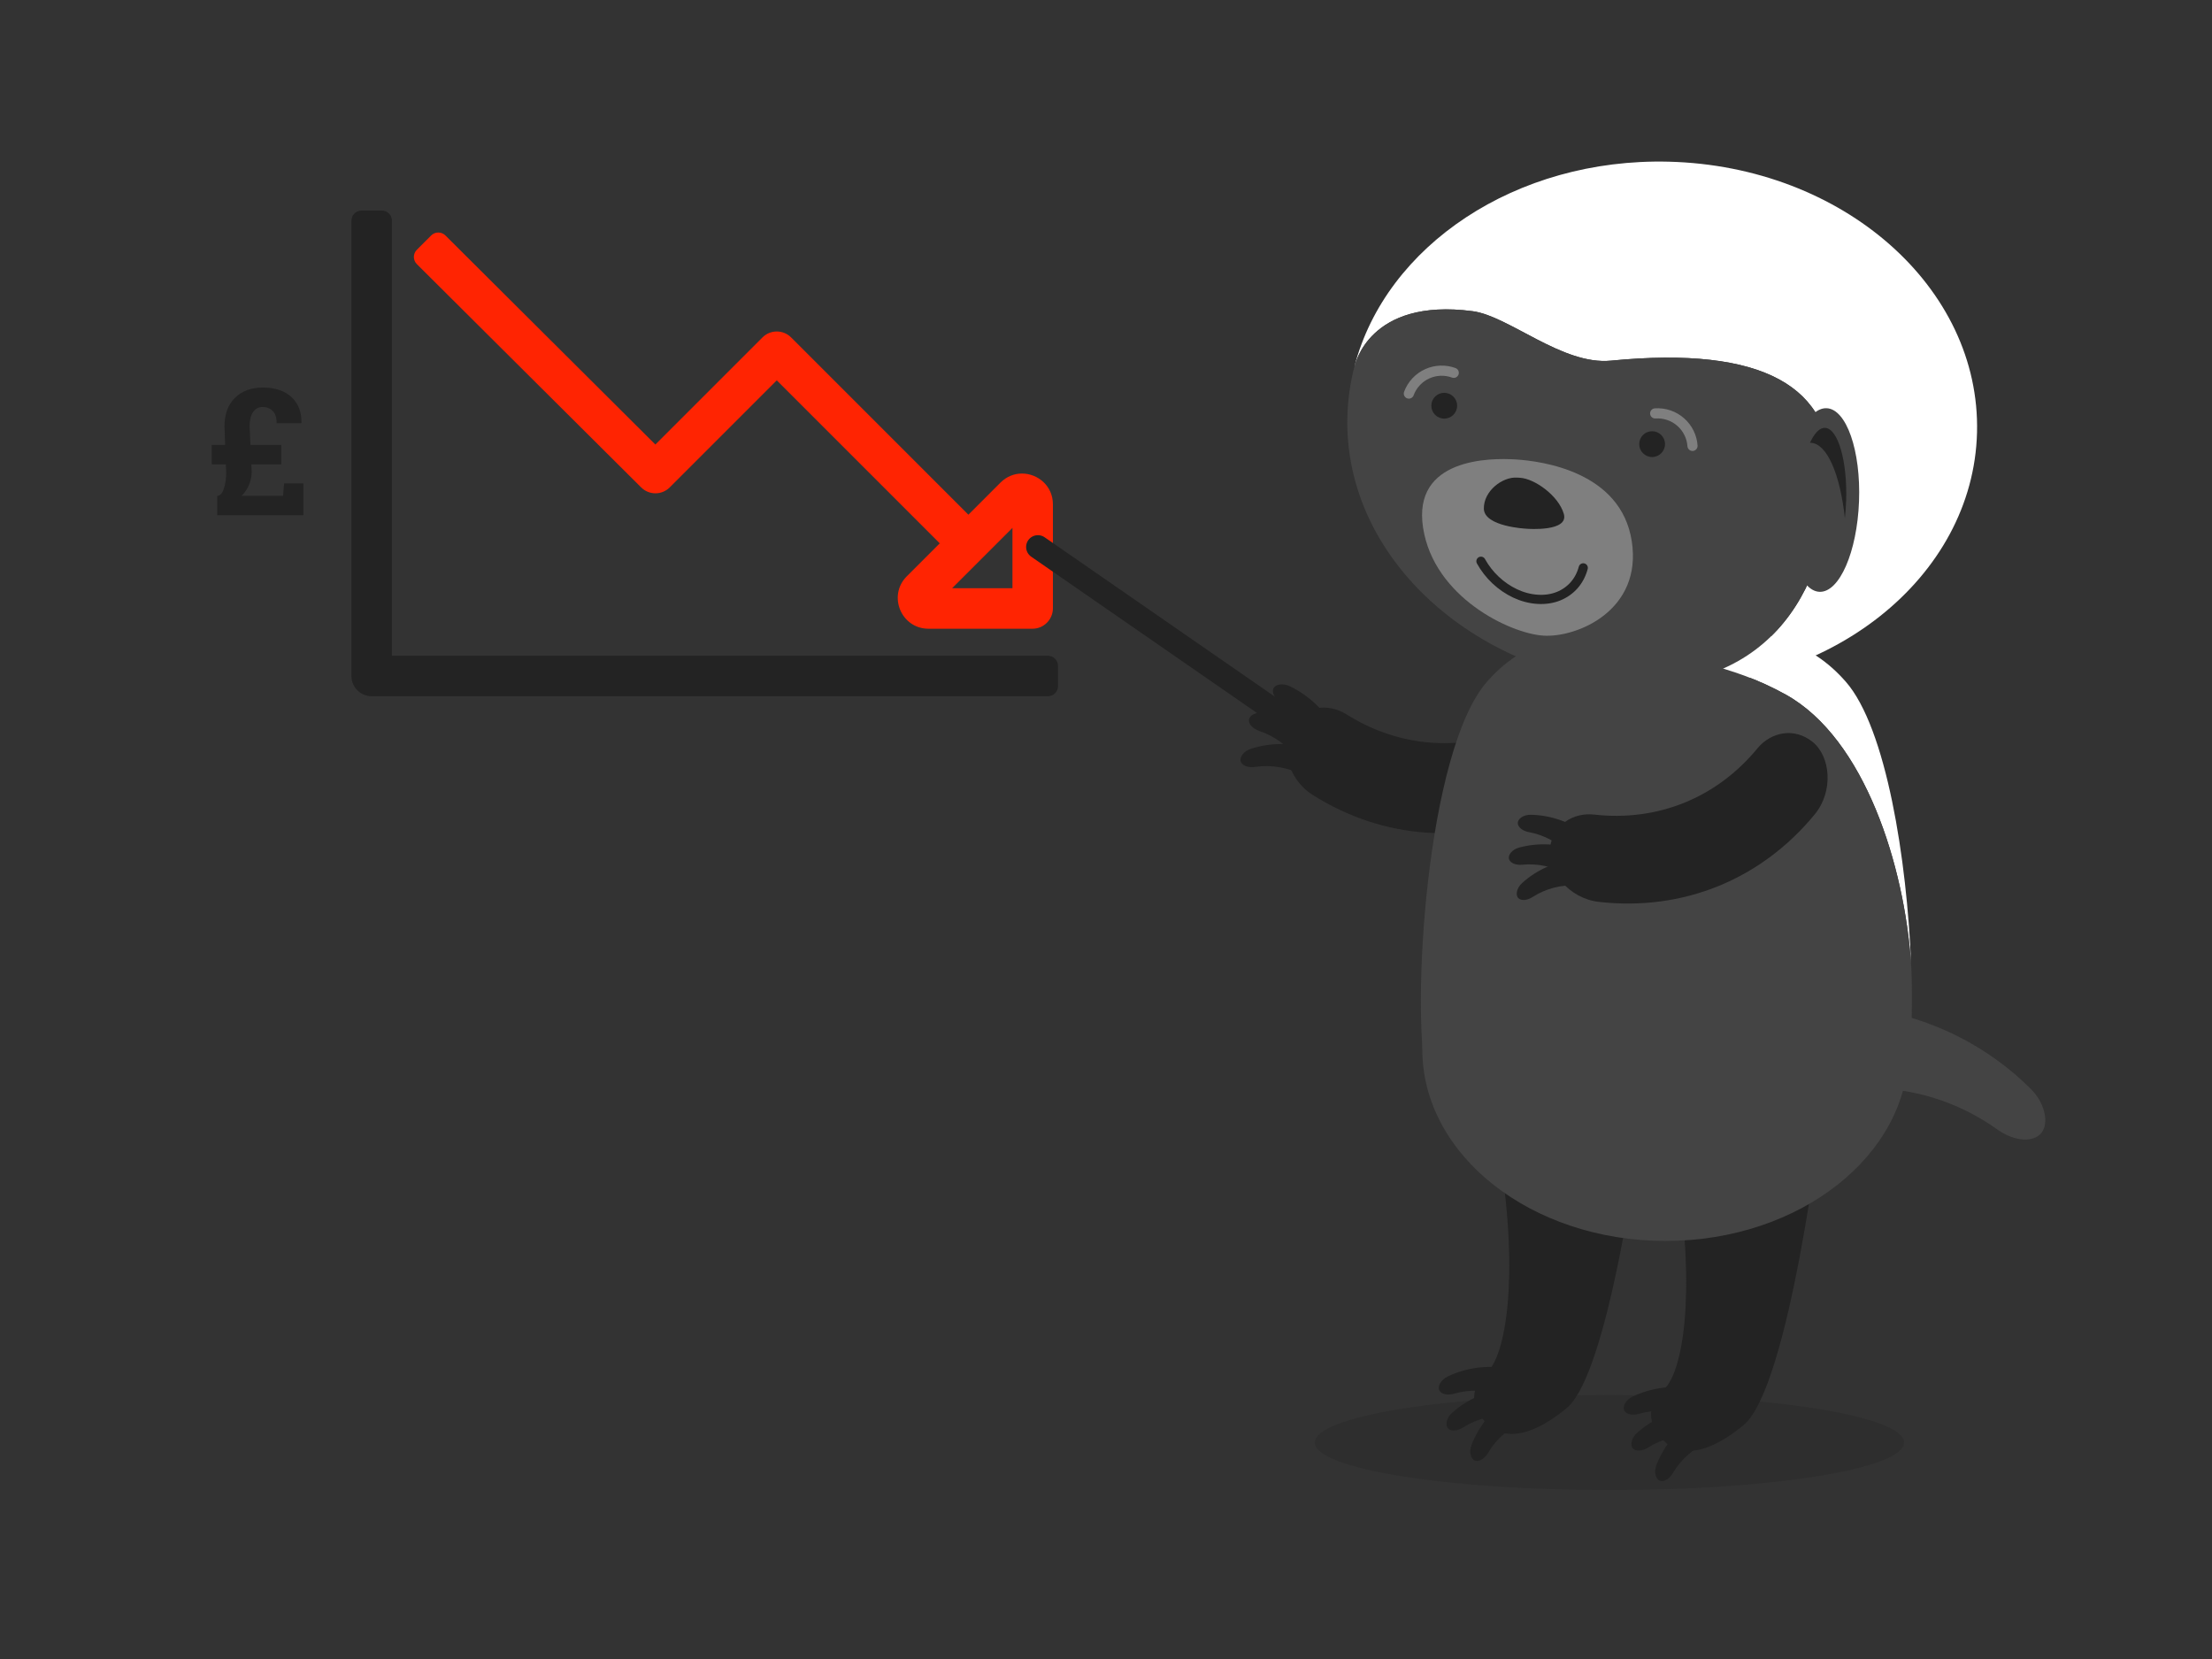 <?xml version="1.0" encoding="utf-8"?>
<!-- Generator: Adobe Illustrator 16.0.4, SVG Export Plug-In . SVG Version: 6.00 Build 0)  -->
<!DOCTYPE svg PUBLIC "-//W3C//DTD SVG 1.1//EN" "http://www.w3.org/Graphics/SVG/1.1/DTD/svg11.dtd">
<svg version="1.1" id="Layer_1" xmlns="http://www.w3.org/2000/svg" xmlns:xlink="http://www.w3.org/1999/xlink" x="0px" y="0px"
	 width="300px" height="225px" viewBox="37.5 75 300 225" enable-background="new 37.5 75 300 225" xml:space="preserve">
<rect x="37.5" y="75" width="300" height="225" fill="#333333" stroke="none"/>
<g>
	<path fill="#232323" d="M71.588,137.979l0.047,0.996c0,0.61-0.117,1.195-0.351,1.758s-0.57,1.066-1.008,1.512h5.613l0.141-1.687
		h2.614v4.312H66.959v-2.625h0.117c0.367-0.094,0.642-0.463,0.826-1.107c0.185-0.644,0.275-1.314,0.275-2.009l-0.047-1.149h-1.91
		v-2.637h1.817l-0.094-2.508c0-1.641,0.47-2.93,1.412-3.867c0.941-0.938,2.201-1.406,3.779-1.406c1.68,0,2.982,0.436,3.908,1.306
		c0.925,0.871,1.373,2.021,1.341,3.451l-0.023,0.07h-3.34c0-0.75-0.18-1.302-0.54-1.658c-0.359-0.355-0.812-0.534-1.359-0.534
		c-0.555,0-0.989,0.23-1.301,0.691c-0.313,0.461-0.469,1.11-0.469,1.946l0.117,2.508h4.172v2.637H71.588z"/>
</g>
<path fill="#232323" d="M179.621,163.937H90.654v-59.009c0-0.758-0.615-1.373-1.373-1.373h-2.745c-0.759,0-1.372,0.615-1.372,1.373
	v61.754c0,1.516,1.229,2.744,2.745,2.744h91.711c0.757,0,1.372-0.614,1.372-1.372v-2.745
	C180.993,164.55,180.378,163.937,179.621,163.937z"/>
<path fill="#FF2402" d="M124.462,141.109c1.074,1.064,2.804,1.06,3.871-0.008l14.518-14.517l22.104,22.104l-4.471,4.47
	c-2.624,2.625-0.765,7.113,2.945,7.113h14.095c1.534,0,2.776-1.244,2.776-2.778v-14.094c0-2.511-2.055-4.175-4.195-4.175
	c-1.024,0-2.066,0.38-2.916,1.228l-4.353,4.354l-24.044-24.044c-1.072-1.072-2.811-1.072-3.882,0l-14.527,14.527l-28.47-28.352
	c-0.535-0.535-1.405-0.535-1.94,0l-1.941,1.94c-0.535,0.535-0.535,1.406,0,1.941L124.462,141.109L124.462,141.109z M174.814,146.592
	v8.187h-8.187L174.814,146.592z"/>
<ellipse opacity="0.3" fill="#232323" enable-background="new    " cx="255.782" cy="270.639" rx="39.955" ry="6.449"/>
<path fill="#232323" d="M284.724,224.924c-0.163,1.306-4.484,38.196-10.768,43.368c-6.283,5.168-9.584,3.429-10.859,2.057
	c-1.338-1.444-3.025-4.028,0.103-6.948c2.518-2.349,4.284-12.74,1.775-28.961L284.724,224.924z"/>
<path fill="#232323" d="M260.729,222.622c-0.167,1.305-4.486,38.196-10.769,43.368c-6.286,5.171-9.586,3.43-10.861,2.055
	c-1.338-1.44-3.026-4.026,0.104-6.943c2.516-2.35,4.284-12.74,1.773-28.963L260.729,222.622z"/>
<path fill="#232323" d="M243.954,173.404c2.632-1.196,5.742-0.411,7.104,2.45c1.363,2.838-0.324,7.293-3.986,8.987
	c-10.416,4.827-21.853,4.089-31.557-2.042c-3.416-2.151-4.518-6.786-2.802-9.424c1.719-2.66,4.911-3.042,7.365-1.515
	C227.42,176.493,236.073,177.057,243.954,173.404z"/>
<path fill="#FFFFFF" d="M279.695,169.202c-7.263-4.029-16.466-6.194-33.458-6.858c4.052-1.713,9.413-2.511,17.259-2.511h0.012
	c13.429,0,19.64,2.29,24.315,7.613c5.519,6.284,8.307,24.252,8.865,38.237C295.793,192.552,290.465,175.188,279.695,169.202z"/>
<path fill="#444444" d="M296.688,205.683c0.13,1.933,0.16,3.765,0.105,5.461C296.796,209.424,296.762,207.592,296.688,205.683z"/>
<path fill="#444444" d="M308.438,228.219c1.916,1.362,4.396,1.834,5.703,0.667c1.301-1.152,0.907-4.095-1.225-6.213
	c-5.77-5.751-13.346-9.621-21.689-10.865c-3.108-0.451-5.361,2.171-4.983,5.344c0.374,3.188,2.316,5.469,4.449,5.444
	C296.793,222.499,303.059,224.362,308.438,228.219z"/>
<g>
	<path fill="#FFFFFF" d="M285.837,139.592c0.258-12.132-9.127-17.71-29.857-15.679c-6.58,0.643-13.817-6.054-18.749-6.708
		c-14.183-1.879-15.996,7.456-15.996,7.456l-0.028,0.006c4.246-16.316,21.86-28.266,42.637-27.738
		c23.581,0.604,42.29,17.053,41.787,36.739c-0.501,19.692-20.022,35.166-43.603,34.565c-2.055-0.053-4.07-0.233-6.043-0.519
		l-0.002-0.022C276.716,169.664,285.493,155.695,285.837,139.592z"/>
	<path fill="#444444" d="M220.236,131.496c0.059-2.344,0.396-4.625,0.968-6.827l0.027-0.006c0,0,1.816-9.335,15.998-7.456
		c4.93,0.653,12.167,7.35,18.748,6.707c20.729-2.029,30.114,3.547,29.858,15.68c-0.348,16.103-9.121,30.072-29.853,28.101
		l0.001,0.023C235.333,164.734,219.778,149.468,220.236,131.496z"/>
	<path fill="#7F7F7F" d="M246.817,161.208c4.519,0.292,13.449-3.383,11.989-12.812c-1.456-9.425-12.158-10.856-15.72-11.083
		c-3.565-0.229-14.045-0.163-12.583,9.26C231.961,156,242.297,160.916,246.817,161.208z"/>
	<path fill="#232323" d="M243.254,139.773c-1.964-0.127-4.544,1.787-4.508,4.219c0.039,2.431,5.706,2.71,5.706,2.71l0.164,0.011
		c0,0,5.695,0.453,4.974-2.021c-0.719-2.475-3.949-4.763-5.912-4.891L243.254,139.773z"/>
	<path fill="none" stroke="#232323" stroke-width="1.247" stroke-linecap="round" stroke-miterlimit="10" d="M238.352,151.117
		c0.523,0.951,1.204,1.819,1.992,2.56c0.793,0.745,1.688,1.358,2.648,1.809c0.965,0.452,1.986,0.73,3.027,0.795
		c1.038,0.069,1.995-0.083,2.833-0.415c0.841-0.337,1.565-0.848,2.141-1.502c0.573-0.653,0.993-1.452,1.233-2.35"/>
	<circle fill="#232323" cx="261.566" cy="135.234" r="1.75"/>
	<circle fill="#232323" cx="233.372" cy="130.025" r="1.75"/>
	<path fill="#444444" d="M279.868,142.623c-0.265,6.877,1.706,12.538,4.405,12.642c2.694,0.099,5.091-5.39,5.355-12.263
		c0.263-6.879-1.712-12.536-4.399-12.638C282.532,130.257,280.134,135.75,279.868,142.623z"/>
	<path fill="#232323" d="M283.081,135.052c2.222,0.1,3.987,4.299,4.628,10.221c0.084-0.745,0.144-1.518,0.173-2.322
		c0.18-5.401-1.104-9.844-2.859-9.923c-0.747-0.035-1.459,0.733-2.047,2.035C283.012,135.063,283.047,135.05,283.081,135.052z"/>
	<path fill="none" stroke="#7F7F7F" stroke-width="1.377" stroke-linecap="round" stroke-miterlimit="10" d="M267.044,135.471
		c-0.043-0.616-0.206-1.211-0.474-1.755c-0.266-0.546-0.637-1.037-1.1-1.45c-0.455-0.41-1.002-0.738-1.623-0.951
		c-0.618-0.213-1.256-0.289-1.867-0.247"/>
	<path fill="none" stroke="#7F7F7F" stroke-width="1.377" stroke-linecap="round" stroke-miterlimit="10" d="M234.664,125.562
		c-0.577-0.211-1.191-0.308-1.796-0.288c-0.607,0.02-1.211,0.156-1.773,0.408c-0.562,0.247-1.083,0.612-1.532,1.09
		c-0.45,0.479-0.778,1.025-0.989,1.605"/>
</g>
<path fill="#444444" d="M239.181,167.447c1.704-1.941,3.622-3.478,6.016-4.65c0.333-0.16,0.688-0.305,1.041-0.454
	c2.737,0.109,5.25,0.259,7.61,0.445c5.783,0.205,10.316,0.852,13.994,2.005c4.74,1.1,8.51,2.553,11.854,4.414
	c10.77,5.983,16.101,23.346,16.99,36.479c0.075,1.91,0.111,3.742,0.106,5.461c-0.016,4.442-0.296,8.129-0.828,10.359
	c-0.577,2.414-2.884,4.471-6.51,6.098c-5.779,2.587-14.933,4.066-25.948,4.066h-0.013c-1.029,0-2.045-0.016-3.045-0.042
	c-0.308-0.009-0.609-0.024-0.916-0.031c-0.691-0.027-1.376-0.05-2.049-0.089c-0.337-0.017-0.669-0.039-1-0.058
	c-0.652-0.041-1.297-0.089-1.932-0.14c-0.296-0.027-0.601-0.047-0.895-0.078c-0.773-0.066-1.526-0.149-2.269-0.237
	c-0.128-0.017-0.264-0.028-0.393-0.045c-0.877-0.108-1.724-0.229-2.554-0.361c-0.202-0.032-0.393-0.07-0.59-0.102
	c-0.62-0.106-1.227-0.215-1.817-0.333c-0.25-0.05-0.493-0.102-0.738-0.151c-0.533-0.115-1.054-0.233-1.562-0.354
	c-0.231-0.06-0.464-0.115-0.693-0.17c-0.55-0.147-1.081-0.294-1.599-0.452c-0.12-0.034-0.25-0.065-0.371-0.104
	c0.009,0,0.01,0,0.017,0c-3.549-1.099-6.3-2.497-8.041-4.161c-0.02-0.017-0.031-0.037-0.048-0.052
	c-0.327-0.313-0.622-0.638-0.875-0.972c-0.099-0.129-0.161-0.271-0.249-0.399c-0.149-0.227-0.309-0.453-0.422-0.685
	c-0.184-0.374-0.321-0.753-0.417-1.146C228.789,212.083,230.961,176.802,239.181,167.447z"/>
<ellipse fill="#444444" cx="263.382" cy="217.312" rx="32.983" ry="25.99"/>
<g>
	<path fill="#232323" d="M275.853,176.49c1.851-2.223,4.994-2.864,7.464-0.883c2.463,1.965,2.875,6.709,0.314,9.827
		c-7.282,8.87-17.904,13.182-29.311,11.879c-4.007-0.456-7.016-4.149-6.617-7.271c0.395-3.144,3.101-4.873,5.977-4.568
		C262.306,186.46,270.342,183.203,275.853,176.49z"/>
	<path fill="#232323" d="M244.821,187.849c-0.771-0.143-1.45-0.63-1.475-1.205c-0.025-0.581,0.767-1.164,1.765-1.141
		c2.702,0.05,5.373,0.967,7.594,2.671c0.821,0.641,0.717,1.782-0.129,2.425c-0.847,0.646-1.839,0.703-2.323,0.188
		C248.867,189.308,246.979,188.241,244.821,187.849z"/>
	<path fill="#232323" d="M243.912,192.279c-0.778,0.074-1.567-0.201-1.75-0.75c-0.186-0.55,0.416-1.329,1.378-1.582
		c2.608-0.702,5.43-0.562,8.035,0.457c0.968,0.383,1.184,1.513,0.548,2.36c-0.633,0.855-1.568,1.188-2.182,0.829
		C248.207,192.557,246.095,192.059,243.912,192.279z"/>
	<path fill="#232323" d="M245.319,196.68c-0.657,0.42-1.483,0.537-1.899,0.127c-0.412-0.404-0.232-1.369,0.51-2.04
		c2.001-1.812,4.579-2.971,7.36-3.246c1.036-0.101,1.744,0.805,1.565,1.852c-0.176,1.048-0.857,1.774-1.563,1.728
		C249.273,194.97,247.164,195.487,245.319,196.68z"/>
</g>
<path fill="#232323" d="M259.746,266.756c-0.785,0.224-1.656,0.09-1.949-0.441s0.176-1.452,1.123-1.9
	c2.562-1.221,5.5-1.617,8.383-1.055c1.074,0.212,1.513,1.337,1.019,2.334c-0.495,1.006-1.396,1.528-2.094,1.274
	C264.234,266.228,261.961,266.112,259.746,266.756z"/>
<path fill="#232323" d="M260.975,271.346c-0.695,0.434-1.564,0.547-1.995,0.117c-0.433-0.429-0.233-1.442,0.55-2.14
	c2.123-1.883,4.836-3.075,7.766-3.341c1.09-0.09,1.82,0.867,1.624,1.963c-0.194,1.1-0.916,1.855-1.657,1.805
	C265.141,269.592,262.925,270.111,260.975,271.346z"/>
<path fill="#232323" d="M264.365,274.815c-0.42,0.702-1.144,1.202-1.725,1.017c-0.577-0.186-0.864-1.182-0.483-2.154
	c1.033-2.643,2.908-4.939,5.394-6.505c0.929-0.585,2.018-0.066,2.343,1.001c0.325,1.071,0.029,2.073-0.658,2.359
	C267.273,271.357,265.539,272.83,264.365,274.815z"/>
<path fill="#232323" d="M234.669,264.027c-0.786,0.225-1.658,0.093-1.951-0.441c-0.293-0.533,0.178-1.452,1.123-1.901
	c2.563-1.219,5.5-1.613,8.384-1.053c1.075,0.212,1.511,1.335,1.019,2.333c-0.493,1.005-1.396,1.525-2.093,1.275
	C239.156,263.498,236.881,263.383,234.669,264.027z"/>
<path fill="#232323" d="M235.896,268.617c-0.694,0.435-1.562,0.549-1.994,0.115c-0.432-0.426-0.236-1.441,0.549-2.133
	c2.125-1.884,4.839-3.078,7.767-3.341c1.089-0.095,1.822,0.864,1.623,1.958c-0.194,1.101-0.917,1.855-1.658,1.804
	C240.062,266.861,237.845,267.383,235.896,268.617z"/>
<path fill="#232323" d="M239.285,272.088c-0.418,0.704-1.144,1.203-1.723,1.013c-0.577-0.185-0.866-1.179-0.481-2.152
	c1.031-2.642,2.906-4.941,5.394-6.507c0.925-0.583,2.016-0.062,2.338,1.006c0.328,1.066,0.031,2.068-0.653,2.358
	C242.195,268.633,240.459,270.105,239.285,272.088z"/>
<path fill="#232323" d="M208.259,174.122c-0.789-0.271-1.436-0.884-1.371-1.503c0.062-0.617,0.991-1.105,2.042-0.931
	c2.845,0.47,5.521,1.854,7.603,3.995c0.772,0.802,0.481,1.99-0.509,2.539c-0.995,0.547-2.052,0.459-2.483-0.159
	C212.309,176.288,210.478,174.874,208.259,174.122z"/>
<path fill="#232323" d="M207.683,179.016c-0.822,0.121-1.678-0.132-1.9-0.712c-0.225-0.575,0.377-1.436,1.392-1.758
	c2.749-0.875,5.759-0.866,8.589,0.097c1.047,0.359,1.334,1.549,0.698,2.489c-0.633,0.945-1.617,1.348-2.283,0.994
	C212.274,179.105,210.003,178.676,207.683,179.016z"/>
<path fill="#232323" d="M211.099,170.215c-0.684-0.479-1.133-1.247-0.902-1.823c0.231-0.569,1.258-0.787,2.217-0.328
	c2.604,1.243,4.791,3.313,6.196,5.949c0.519,0.984-0.088,2.047-1.194,2.295c-1.108,0.254-2.098-0.124-2.342-0.839
	C214.385,173.424,213.023,171.555,211.099,170.215z"/>
<line fill="none" stroke="#232323" stroke-width="3.2" stroke-linecap="round" stroke-miterlimit="10" x1="212.931" y1="173.182" x2="178.264" y2="149.182"/>
</svg>
